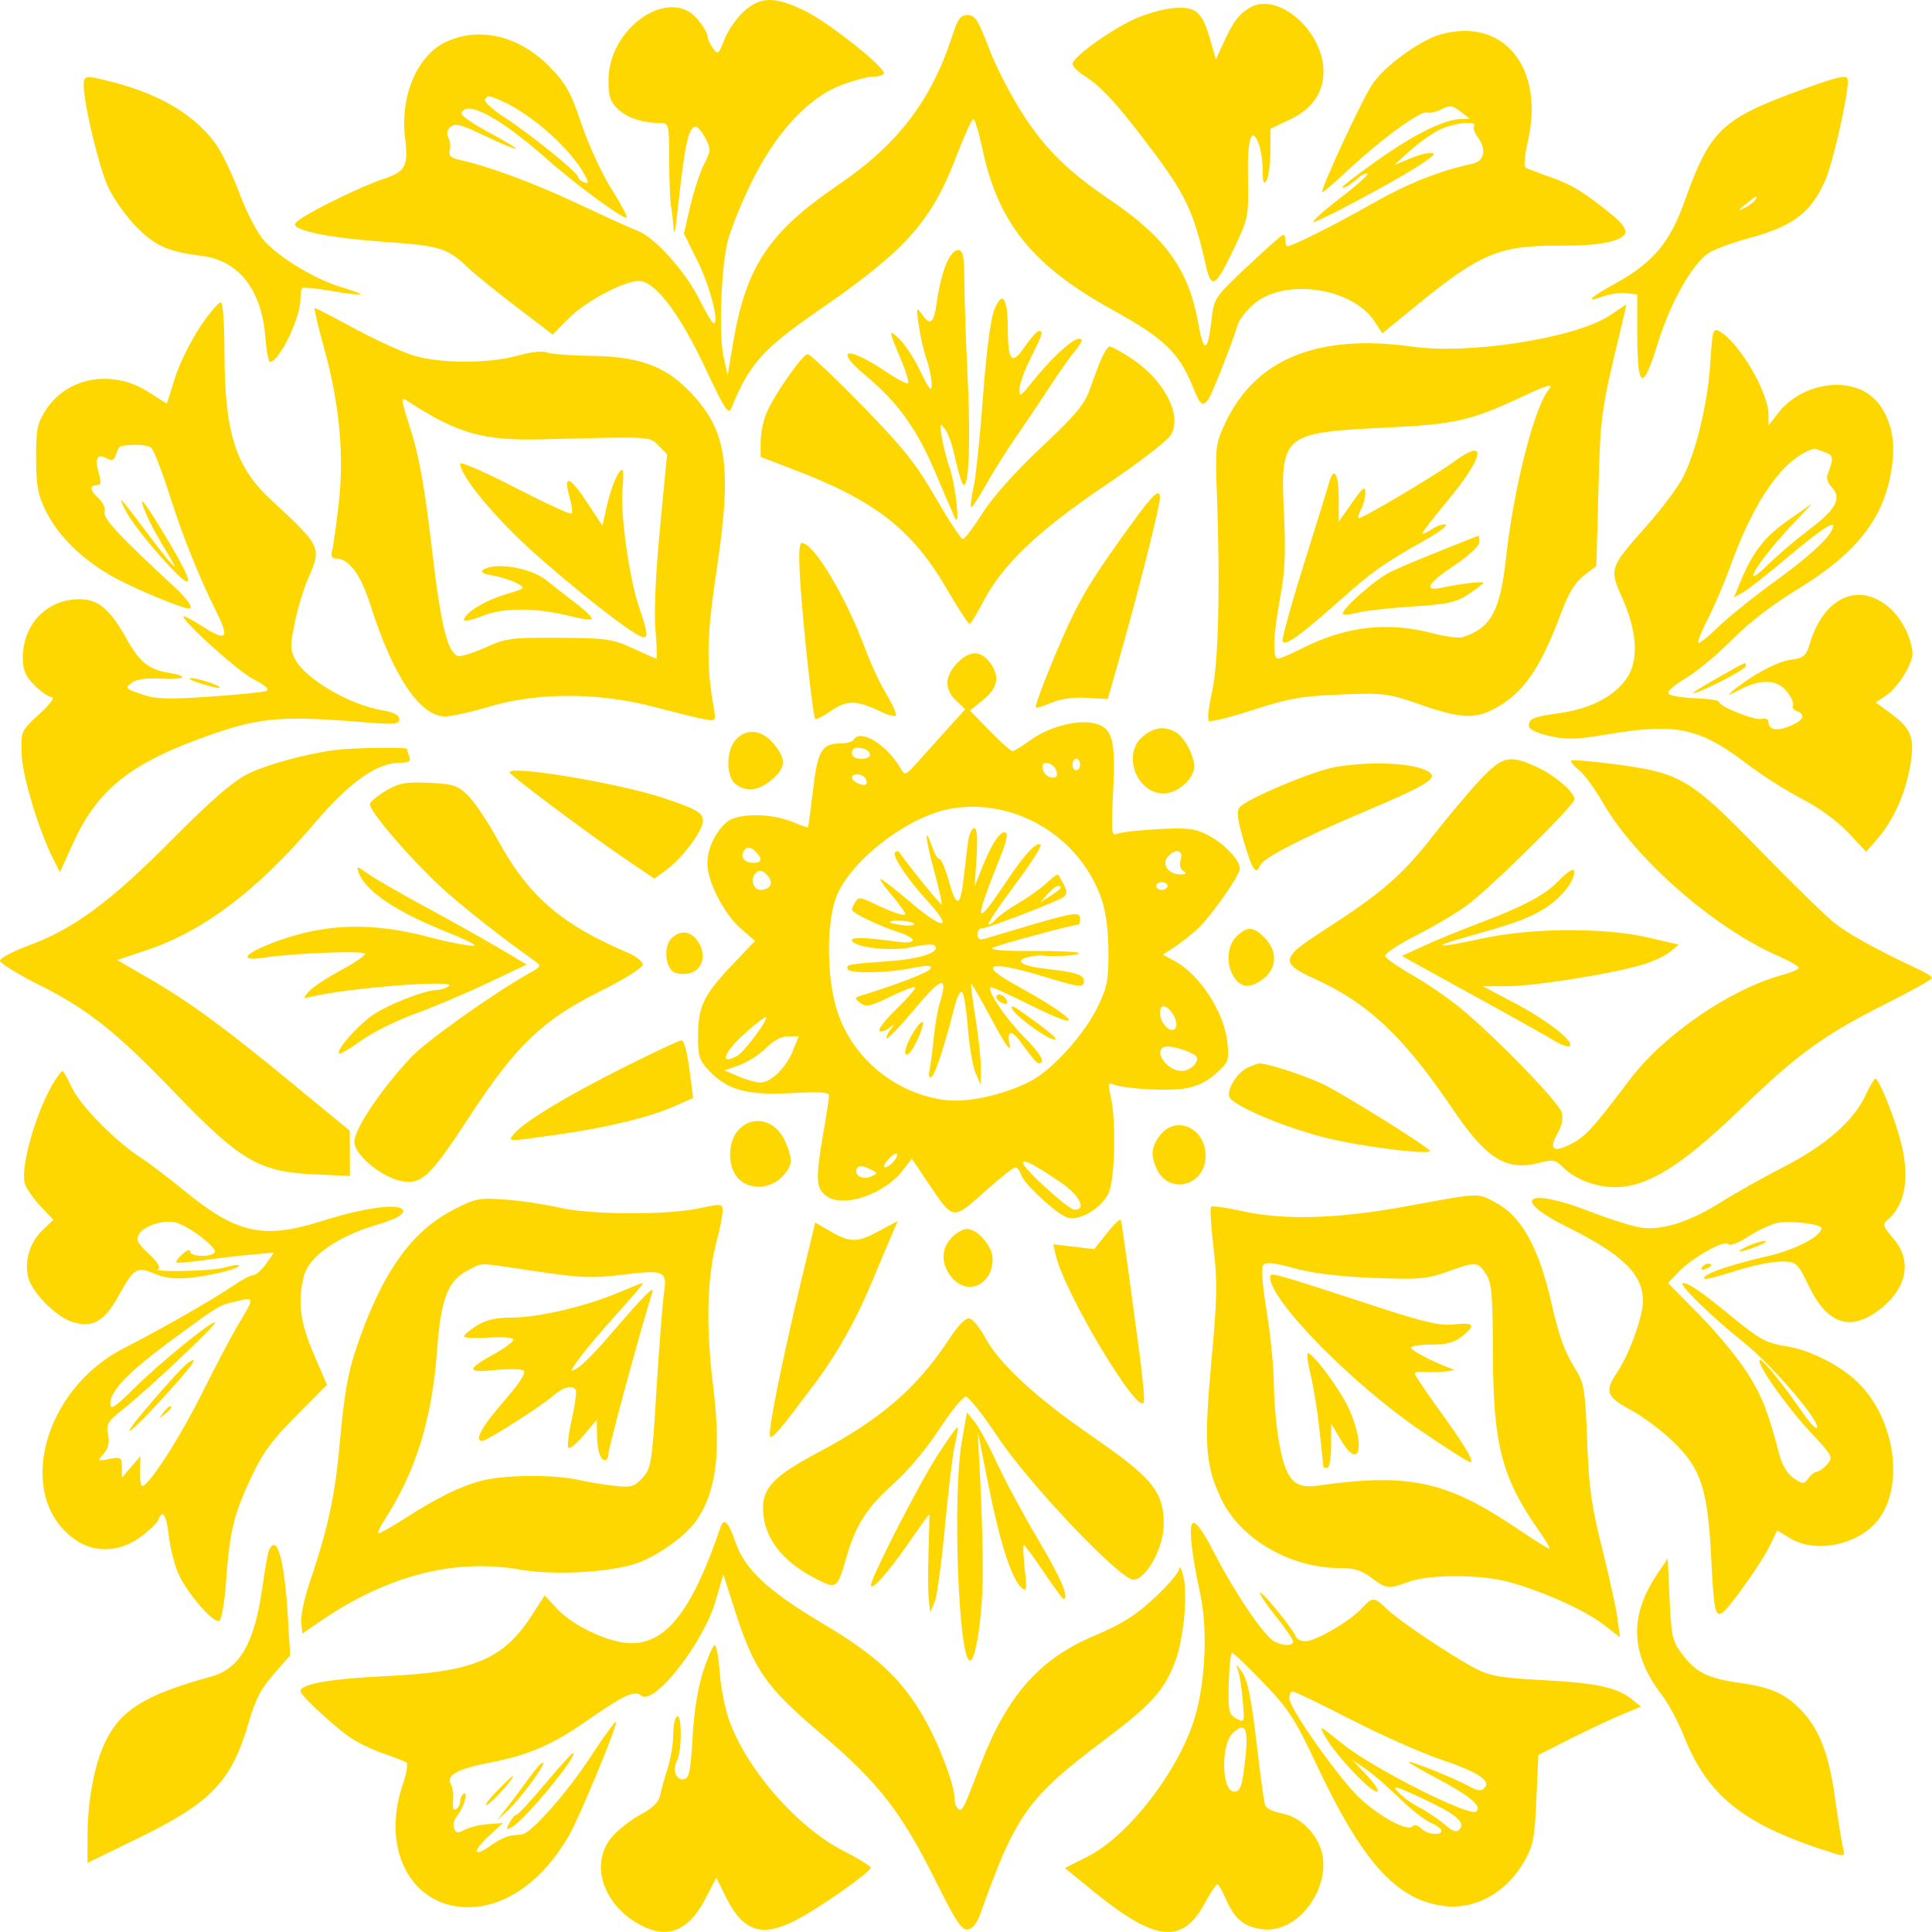 <svg width="120" height="120" viewBox="0 0 120 120" fill="none" xmlns="http://www.w3.org/2000/svg">
<path fill-rule="evenodd" clip-rule="evenodd" d="M46.214 0.698C45.768 1.095 45.224 1.875 45.004 2.431C44.627 3.386 44.585 3.417 44.271 2.981C44.087 2.727 43.937 2.386 43.937 2.224C43.937 2.061 43.662 1.597 43.325 1.192C41.599 -0.887 37.795 1.716 37.795 4.976C37.795 6.001 37.901 6.323 38.389 6.781C38.973 7.329 39.913 7.637 41.005 7.637C41.545 7.637 41.557 7.686 41.566 9.97C41.571 11.254 41.62 12.52 41.675 12.783C41.73 13.046 41.798 13.639 41.826 14.099C41.861 14.659 41.935 14.422 42.049 13.381C42.547 8.849 42.754 7.876 43.217 7.876C43.346 7.876 43.618 8.2 43.819 8.595C44.159 9.26 44.152 9.381 43.728 10.211C43.475 10.704 43.091 11.873 42.874 12.808L42.479 14.509L43.331 16.223C44.101 17.772 44.697 20.084 44.327 20.084C44.246 20.084 43.849 19.42 43.445 18.609C42.574 16.859 40.673 14.741 39.614 14.339C39.198 14.181 37.517 13.419 35.877 12.645C33.193 11.378 30.352 10.328 28.499 9.918C27.996 9.807 27.853 9.659 27.936 9.335C27.998 9.097 27.957 8.736 27.846 8.535C27.714 8.296 27.765 8.067 27.993 7.875C28.277 7.637 28.682 7.745 30.151 8.452C31.145 8.93 31.995 9.285 32.04 9.24C32.085 9.194 31.326 8.734 30.355 8.218C29.383 7.701 28.622 7.17 28.663 7.038C28.937 6.16 31.07 7.308 34.016 9.919C35.799 11.499 38.768 13.673 38.925 13.513C38.985 13.453 38.554 12.644 37.968 11.715C37.382 10.787 36.548 8.978 36.114 7.695C35.443 5.708 35.15 5.183 34.137 4.148C32.255 2.226 29.805 1.634 27.712 2.596C25.933 3.415 24.844 5.945 25.157 8.532C25.375 10.335 25.207 10.654 23.788 11.125C22.545 11.538 19.723 12.897 18.706 13.572C18.265 13.865 18.22 13.979 18.487 14.13C19.157 14.51 21.083 14.823 24.071 15.037C27.348 15.273 27.782 15.41 29.055 16.612C29.51 17.041 30.882 18.155 32.105 19.087L34.328 20.782L35.294 19.798C36.334 18.739 38.735 17.451 39.669 17.451C40.674 17.45 42.171 19.399 43.77 22.788C45.064 25.53 45.248 25.807 45.447 25.309C46.505 22.666 47.39 21.666 50.699 19.381C56.319 15.498 57.833 13.809 59.425 9.647C59.898 8.41 60.362 7.397 60.457 7.397C60.551 7.397 60.809 8.252 61.031 9.297C61.998 13.854 64.153 16.516 69.085 19.24C72.323 21.029 73.222 21.89 74.094 24.039C74.555 25.176 74.692 25.286 75.049 24.811C75.272 24.515 76.587 21.172 76.879 20.158C76.963 19.87 77.393 19.312 77.836 18.918C79.723 17.238 84.002 17.84 85.386 19.979L85.856 20.706L88.105 18.871C91.935 15.746 93.177 15.233 96.85 15.259C99.321 15.275 100.747 14.999 100.95 14.463C101.033 14.244 100.713 13.816 100.088 13.31C98.369 11.918 97.616 11.46 96.265 10.989C95.542 10.738 94.861 10.475 94.75 10.406C94.64 10.336 94.705 9.604 94.896 8.779C95.954 4.196 93.384 1.042 89.486 2.139C88.156 2.513 85.942 4.141 85.201 5.29C84.496 6.384 81.93 11.945 82.132 11.945C82.197 11.945 82.958 11.287 83.822 10.482C85.837 8.606 88.26 6.847 88.641 6.985C88.804 7.044 89.207 6.954 89.536 6.786C90.053 6.522 90.215 6.543 90.717 6.933L91.299 7.387L90.77 7.392C89.748 7.402 87.884 8.312 85.646 9.893C84.403 10.771 83.386 11.545 83.386 11.612C83.386 11.768 83.859 11.495 84.391 11.033C84.619 10.834 84.861 10.727 84.929 10.796C84.996 10.864 84.243 11.537 83.254 12.291C82.266 13.045 81.512 13.717 81.579 13.784C81.645 13.852 83.414 12.964 85.509 11.812C87.844 10.528 89.209 9.648 89.034 9.538C88.877 9.44 88.26 9.564 87.662 9.814L86.575 10.268L87.52 9.409C88.039 8.936 88.859 8.344 89.341 8.093C90.219 7.636 91.791 7.457 91.557 7.841C91.488 7.953 91.585 8.249 91.772 8.499C92.345 9.267 92.215 10.002 91.476 10.164C89.331 10.634 87.451 11.385 85.157 12.688C82.847 14.001 80.263 15.296 79.954 15.296C79.893 15.296 79.843 15.135 79.843 14.937C79.843 14.74 79.781 14.578 79.706 14.578C79.631 14.578 78.632 15.461 77.487 16.539C75.447 18.461 75.402 18.527 75.255 19.831C75.022 21.894 74.761 21.985 74.432 20.116C73.841 16.766 72.43 14.78 68.976 12.435C66.347 10.649 65.023 9.361 63.603 7.205C62.85 6.06 61.875 4.181 61.437 3.029C60.759 1.245 60.561 0.934 60.103 0.934C59.664 0.934 59.491 1.164 59.16 2.191C57.854 6.233 55.778 8.955 52.088 11.468C47.733 14.433 46.327 16.557 45.515 21.4L45.194 23.315L44.935 22.118C44.651 20.807 44.768 17.066 45.151 15.177C45.284 14.518 45.935 12.855 46.598 11.481C48.133 8.294 50.167 6.071 52.273 5.279C53.025 4.996 53.895 4.764 54.207 4.764C54.52 4.764 54.827 4.679 54.89 4.576C55.084 4.257 51.463 1.379 49.961 0.658C48.11 -0.23 47.247 -0.221 46.214 0.698ZM77.598 0.492C76.944 0.891 76.594 1.359 76.017 2.61L75.521 3.687L75.176 2.49C74.662 0.705 74.292 0.387 72.874 0.506C72.225 0.56 71.108 0.88 70.394 1.216C68.862 1.936 66.623 3.568 66.618 3.967C66.616 4.121 66.96 4.464 67.382 4.73C68.445 5.399 69.542 6.616 71.748 9.578C73.659 12.142 74.19 13.304 74.888 16.441C75.24 18.025 75.494 17.867 76.698 15.323C77.531 13.562 77.558 13.419 77.514 11.065C77.468 8.59 77.737 7.749 78.189 8.954C78.319 9.3 78.427 10.033 78.429 10.584C78.432 11.319 78.493 11.491 78.661 11.227C78.787 11.03 78.897 10.222 78.904 9.432L78.917 7.996L80.109 7.429C81.498 6.768 82.203 5.768 82.204 4.455C82.206 1.899 79.339 -0.568 77.598 0.492ZM112.205 5.464C106.916 7.368 106.244 7.994 104.624 12.528C103.726 15.043 102.671 16.305 100.423 17.554C98.671 18.527 98.382 18.832 99.63 18.391C100.032 18.25 100.66 18.168 101.027 18.211L101.693 18.288V20.728C101.693 24.185 102.038 24.355 102.958 21.353C103.73 18.835 105.101 16.394 106.125 15.715C106.462 15.491 107.569 15.082 108.585 14.806C111.392 14.044 112.491 13.213 113.377 11.183C113.89 10.007 114.89 5.471 114.761 4.904C114.702 4.646 114.132 4.771 112.205 5.464ZM5.2 5.303C5.207 6.45 6.132 10.324 6.698 11.578C7.026 12.303 7.818 13.428 8.46 14.077C9.654 15.288 10.412 15.624 12.562 15.898C14.83 16.187 16.245 17.999 16.476 20.91C16.544 21.772 16.675 22.477 16.767 22.477C17.343 22.477 18.661 19.754 18.661 18.565C18.661 18.259 18.713 17.957 18.775 17.894C18.838 17.83 19.661 17.911 20.605 18.074C21.549 18.236 22.356 18.334 22.399 18.291C22.441 18.248 21.91 18.046 21.218 17.841C19.591 17.361 17.325 15.994 16.388 14.928C15.982 14.466 15.312 13.185 14.901 12.08C14.49 10.976 13.865 9.64 13.514 9.112C12.29 7.276 10.108 5.917 7.131 5.135C5.301 4.654 5.196 4.664 5.2 5.303ZM30.125 6.189C30.049 6.314 30.594 6.81 31.336 7.291C32.958 8.342 35.906 10.728 35.906 10.989C35.906 11.092 36.067 11.239 36.265 11.316C36.568 11.434 36.582 11.371 36.349 10.922C35.508 9.297 33.011 7.067 31.111 6.247C30.315 5.903 30.3 5.902 30.125 6.189ZM108.425 12.684C107.916 13.106 107.906 13.139 108.353 12.917C108.638 12.776 108.937 12.554 109.016 12.423C109.23 12.073 109.087 12.136 108.425 12.684ZM58.738 16.469C58.535 16.983 58.297 17.955 58.209 18.629C58.019 20.076 57.808 20.285 57.284 19.549C56.912 19.027 56.904 19.052 57.065 20.203C57.157 20.861 57.377 21.817 57.553 22.328C57.73 22.838 57.871 23.538 57.868 23.884C57.863 24.381 57.718 24.212 57.171 23.068C56.791 22.275 56.192 21.359 55.84 21.034C55.164 20.41 55.167 20.435 55.997 22.423C56.287 23.117 56.47 23.74 56.404 23.807C56.338 23.873 55.712 23.545 55.012 23.076C52.58 21.445 51.738 21.637 53.798 23.352C55.762 24.988 56.96 26.661 58.099 29.357C58.641 30.642 59.187 31.908 59.312 32.171C59.658 32.904 59.363 30.165 58.974 29.036C58.797 28.522 58.581 27.671 58.494 27.145C58.35 26.274 58.367 26.228 58.681 26.632C58.872 26.877 59.133 27.577 59.263 28.188C59.392 28.799 59.598 29.568 59.721 29.897C60.128 30.988 60.318 27.951 60.11 23.684C60.005 21.506 59.91 18.782 59.9 17.63C59.885 15.855 59.823 15.535 59.494 15.536C59.264 15.536 58.957 15.915 58.738 16.469ZM61.77 19.213C61.528 19.8 61.271 21.749 61.057 24.627C60.873 27.101 60.61 29.636 60.471 30.261C60.333 30.886 60.264 31.442 60.318 31.496C60.371 31.55 60.76 30.97 61.18 30.208C61.601 29.445 62.467 28.066 63.105 27.145C63.742 26.223 64.682 24.823 65.193 24.033C65.704 23.243 66.406 22.247 66.753 21.819C67.24 21.217 67.298 21.041 67.009 21.041C66.597 21.041 65.238 22.308 64.063 23.788C63.398 24.625 63.307 24.675 63.307 24.2C63.307 23.903 63.626 23.02 64.016 22.238C64.787 20.69 64.825 20.562 64.52 20.562C64.408 20.562 64.019 20.998 63.655 21.53C62.845 22.713 62.609 22.47 62.598 20.442C62.589 18.481 62.268 18.006 61.77 19.213ZM12.449 20.27C11.853 21.155 11.141 22.597 10.865 23.476L10.365 25.072L9.16 24.313C6.963 22.929 4.183 23.423 2.873 25.429C2.315 26.283 2.244 26.622 2.244 28.444C2.244 30.139 2.345 30.704 2.824 31.693C3.622 33.337 5.227 34.879 7.263 35.958C8.637 36.685 11.336 37.796 11.73 37.796C12.048 37.796 11.659 37.218 10.817 36.44C7.457 33.337 6.38 32.183 6.497 31.81C6.566 31.587 6.412 31.222 6.145 30.978C5.587 30.466 5.533 30.137 6.007 30.137C6.274 30.137 6.3 29.978 6.132 29.385C5.87 28.458 6.032 28.145 6.613 28.46C6.966 28.652 7.085 28.604 7.205 28.222C7.287 27.959 7.427 27.729 7.516 27.712C8.237 27.574 9.144 27.618 9.38 27.802C9.537 27.924 10.045 29.216 10.509 30.673C11.377 33.395 12.295 35.686 13.486 38.096C14.271 39.684 14.056 39.856 12.52 38.873C12.005 38.544 11.515 38.275 11.43 38.275C10.999 38.275 14.716 41.654 15.722 42.176C16.507 42.584 16.774 42.827 16.535 42.918C16.341 42.993 14.756 43.152 13.015 43.27C10.381 43.45 9.669 43.425 8.785 43.12C7.789 42.776 7.749 42.73 8.171 42.413C8.471 42.188 9.077 42.1 9.981 42.15C11.508 42.234 11.805 42.003 10.453 41.782C9.232 41.583 8.67 41.125 7.847 39.655C6.794 37.778 6.075 37.193 4.852 37.22C2.862 37.264 1.417 38.798 1.417 40.866C1.417 41.622 1.573 41.987 2.144 42.565C2.544 42.97 3.033 43.302 3.23 43.302C3.432 43.302 3.088 43.762 2.444 44.353C1.308 45.397 1.299 45.416 1.341 46.807C1.382 48.178 2.387 51.525 3.304 53.344L3.721 54.17L4.556 52.339C6.107 48.936 8.214 47.311 13.372 45.538C16.2 44.567 17.727 44.452 22.5 44.85C24.503 45.017 24.803 44.994 24.803 44.672C24.803 44.422 24.475 44.245 23.799 44.13C21.673 43.768 18.951 42.17 18.306 40.906C18.027 40.359 18.027 40.03 18.307 38.677C18.487 37.804 18.853 36.589 19.12 35.976C19.992 33.979 19.989 33.971 16.824 31.036C14.601 28.974 13.942 26.845 13.939 21.713C13.938 20.174 13.846 18.858 13.735 18.788C13.623 18.718 13.045 19.385 12.449 20.27ZM99.978 19.595C97.878 20.994 91.296 22.034 87.726 21.531C81.848 20.702 77.951 22.301 76.087 26.307C75.505 27.556 75.479 27.776 75.582 30.615C75.793 36.491 75.681 41.193 75.288 42.943C75.081 43.864 74.985 44.69 75.074 44.777C75.163 44.864 76.406 44.556 77.835 44.092C80.04 43.377 80.862 43.232 83.268 43.137C85.964 43.031 86.205 43.062 88.214 43.762C90.666 44.617 91.576 44.673 92.785 44.04C94.591 43.095 95.662 41.568 96.957 38.09C97.418 36.849 97.826 36.178 98.379 35.751L99.153 35.153L99.282 30.431C99.412 25.703 99.429 25.583 100.709 20.263C100.891 19.506 101.028 18.895 101.012 18.905C100.997 18.916 100.531 19.226 99.978 19.595ZM20.119 21.579C21.077 25.031 21.381 28.193 21.045 31.203C20.898 32.525 20.714 33.85 20.637 34.146C20.538 34.526 20.599 34.685 20.846 34.685C21.676 34.685 22.399 35.66 23.02 37.615C24.415 42.003 26.09 44.498 27.642 44.498C28.026 44.498 29.271 44.223 30.41 43.885C33.427 42.992 37.193 43.001 40.632 43.908C41.995 44.268 43.419 44.616 43.796 44.682C44.476 44.802 44.48 44.795 44.319 43.873C43.853 41.216 43.894 39.527 44.528 35.283C45.496 28.804 45.14 26.628 42.71 24.191C41.23 22.706 39.607 22.139 36.732 22.104C35.433 22.087 34.18 21.99 33.948 21.887C33.705 21.78 32.947 21.866 32.161 22.089C30.423 22.583 27.386 22.587 25.732 22.097C25.026 21.888 23.37 21.134 22.051 20.422C20.733 19.709 19.606 19.126 19.546 19.126C19.487 19.126 19.744 20.23 20.119 21.579ZM106.229 22.547C106.072 25.026 105.37 27.973 104.542 29.628C104.237 30.237 103.222 31.597 102.286 32.65C99.957 35.271 99.944 35.308 100.757 37.132C101.689 39.221 101.796 41 101.055 42.105C100.299 43.232 98.83 44.009 96.941 44.28C95.189 44.532 94.961 44.626 94.961 45.094C94.961 45.295 95.455 45.534 96.243 45.712C97.31 45.955 97.917 45.937 99.856 45.61C104.13 44.888 105.557 45.196 108.568 47.488C109.491 48.191 111.013 49.157 111.95 49.635C112.973 50.157 114.104 50.983 114.782 51.704L115.911 52.904L116.619 52.088C117.592 50.964 118.317 49.364 118.633 47.639C118.959 45.864 118.747 45.274 117.435 44.312L116.507 43.63L117.189 43.167C117.564 42.912 118.104 42.257 118.39 41.712C118.865 40.805 118.883 40.632 118.602 39.681C118.431 39.105 117.944 38.306 117.512 37.893C115.586 36.052 113.311 36.983 112.408 39.983C112.178 40.749 112.038 40.868 111.238 40.976C110.385 41.092 108.824 41.925 107.647 42.892C107.22 43.242 107.297 43.231 108.067 42.832C109.393 42.145 110.4 42.193 111.003 42.971C111.271 43.315 111.431 43.693 111.36 43.81C111.288 43.927 111.396 44.088 111.599 44.167C112.179 44.392 112.035 44.733 111.213 45.083C110.39 45.434 109.843 45.342 109.843 44.854C109.843 44.676 109.666 44.59 109.428 44.653C108.993 44.768 106.773 43.88 106.77 43.59C106.768 43.497 106.113 43.398 105.314 43.37C104.514 43.342 103.762 43.221 103.643 43.1C103.512 42.967 103.921 42.588 104.686 42.137C105.378 41.728 106.672 40.655 107.561 39.751C108.57 38.725 110.1 37.545 111.637 36.608C115.578 34.204 117.252 31.902 117.572 28.443C117.731 26.726 117.076 25.1 115.941 24.399C114.321 23.398 111.75 23.981 110.458 25.642L109.848 26.427L109.84 25.709C109.825 24.324 107.98 21.218 106.79 20.572C106.402 20.362 106.356 20.526 106.229 22.547ZM68.403 22.298C68.221 22.725 67.898 23.581 67.683 24.2C67.369 25.106 66.786 25.801 64.672 27.79C63.053 29.313 61.659 30.874 61.027 31.872C60.464 32.761 59.913 33.488 59.803 33.488C59.693 33.488 58.933 32.33 58.114 30.915C56.878 28.777 56.101 27.804 53.527 25.17C51.822 23.426 50.311 21.998 50.169 21.998C49.846 21.998 48.056 24.562 47.591 25.69C47.4 26.152 47.244 26.947 47.244 27.455V28.379L49.311 29.17C54.379 31.11 56.645 32.878 58.807 36.579C59.506 37.775 60.14 38.754 60.216 38.753C60.292 38.753 60.664 38.151 61.043 37.417C62.239 35.098 64.467 32.967 68.623 30.167C70.772 28.719 72.546 27.352 72.741 26.992C73.433 25.713 72.273 23.546 70.175 22.198C69.595 21.825 69.033 21.52 68.926 21.52C68.82 21.52 68.584 21.87 68.403 22.298ZM94.488 24.666C91.311 26.149 90.391 26.354 85.93 26.568C79.693 26.867 79.513 27.021 79.748 31.873C79.866 34.321 79.814 35.512 79.517 37.097C79.078 39.45 79.025 40.908 79.378 40.908C79.512 40.908 80.123 40.651 80.736 40.338C83.557 38.894 86.133 38.585 89.023 39.343C89.796 39.547 90.625 39.649 90.864 39.571C92.621 38.996 93.185 37.945 93.552 34.565C94.004 30.398 95.297 25.304 96.175 24.231C96.551 23.772 96.218 23.858 94.488 24.666ZM25.535 26.78C26.035 28.356 26.388 30.349 26.815 34.001C27.379 38.827 27.778 40.488 28.435 40.744C28.593 40.805 29.356 40.571 30.129 40.224C31.436 39.636 31.763 39.593 34.74 39.614C37.682 39.634 38.057 39.688 39.316 40.272C40.07 40.622 40.726 40.908 40.773 40.908C40.821 40.908 40.793 40.099 40.71 39.111C40.617 37.994 40.726 35.589 40.997 32.763L41.434 28.212L40.907 27.678C40.335 27.098 40.572 27.111 33.661 27.287C30.005 27.38 28.407 26.928 25.355 24.937C24.859 24.613 24.864 24.665 25.535 26.78ZM111.691 28.348C110.205 29.334 108.729 31.714 107.495 35.115C107.099 36.208 106.459 37.711 106.072 38.454C105.686 39.198 105.422 39.859 105.485 39.924C105.549 39.988 106.104 39.549 106.718 38.946C107.332 38.344 108.973 37.027 110.364 36.02C112.562 34.429 113.858 33.184 113.858 32.664C113.858 32.369 112.878 33.054 110.83 34.781C109.688 35.745 108.516 36.662 108.226 36.819L107.7 37.104L108.075 36.194C108.855 34.301 109.588 33.349 111.06 32.319L112.559 31.269L111.237 32.678C109.072 34.983 107.959 36.91 109.902 34.988C110.454 34.442 111.596 33.475 112.441 32.84C114.066 31.617 114.418 30.909 113.743 30.225C113.52 29.999 113.425 29.673 113.517 29.448C113.89 28.534 113.88 28.282 113.464 28.135C113.226 28.051 112.925 27.935 112.795 27.878C112.665 27.82 112.169 28.032 111.691 28.348ZM90.321 28.666C89.079 29.578 84.49 32.293 84.38 32.181C84.332 32.132 84.407 31.875 84.548 31.609C84.688 31.343 84.803 30.884 84.803 30.589C84.803 30.155 84.645 30.278 83.976 31.231L83.15 32.409V30.914C83.15 29.426 82.844 28.93 82.56 29.957C82.478 30.253 81.762 32.568 80.967 35.102C80.173 37.635 79.586 39.771 79.663 39.848C79.904 40.093 80.695 39.529 83.058 37.431C85.301 35.441 85.836 35.062 88.672 33.456C89.436 33.024 89.937 32.629 89.787 32.578C89.636 32.527 89.25 32.66 88.93 32.872C88.609 33.085 88.347 33.197 88.347 33.121C88.347 33.044 89.035 32.153 89.878 31.14C92.195 28.354 92.414 27.129 90.321 28.666ZM28.583 28.804C28.583 29.418 30.05 31.317 32.04 33.279C33.966 35.178 38.389 38.769 39.633 39.444C40.31 39.81 40.316 39.535 39.677 37.654C39.069 35.867 38.511 31.806 38.667 30.316C38.733 29.691 38.727 29.179 38.654 29.179C38.408 29.179 37.959 30.236 37.688 31.449L37.42 32.65L36.511 31.274C35.338 29.497 34.956 29.408 35.412 31.018C35.529 31.435 35.569 31.834 35.5 31.904C35.431 31.974 33.846 31.242 31.979 30.277C30.111 29.313 28.583 28.65 28.583 28.804ZM70.244 32.59C68.168 35.46 67.473 36.544 66.666 38.167C65.812 39.885 64.222 43.829 64.336 43.945C64.38 43.99 64.822 43.854 65.317 43.644C65.885 43.404 66.698 43.292 67.512 43.342L68.805 43.421L69.723 40.19C70.738 36.619 72.047 31.396 72.047 30.921C72.047 30.288 71.63 30.674 70.244 32.59ZM7.841 31.788C8.401 32.87 11.228 36.121 11.61 36.121C11.874 36.121 11.366 35.09 9.986 32.83C8.84 30.95 8.548 30.649 9.059 31.872C9.345 32.558 9.642 33.1 10.631 34.744C11.203 35.696 10.601 35.048 9.3 33.314C7.381 30.754 7.218 30.584 7.841 31.788ZM89.528 34.185C88.293 34.675 86.864 35.28 86.35 35.529C85.396 35.992 83.213 37.94 83.418 38.147C83.48 38.21 83.897 38.166 84.344 38.049C84.791 37.931 86.32 37.761 87.741 37.67C89.946 37.529 90.456 37.416 91.225 36.901C91.721 36.568 92.126 36.253 92.126 36.2C92.126 36.09 90.738 36.252 89.587 36.496C88.368 36.755 88.654 36.234 90.349 35.105C91.256 34.502 91.882 33.915 91.885 33.667C91.888 33.437 91.863 33.259 91.831 33.271C91.798 33.284 90.762 33.695 89.528 34.185ZM49.708 36.181C49.899 39.076 50.494 44.52 50.634 44.662C50.688 44.717 51.137 44.483 51.632 44.142C52.606 43.473 53.237 43.488 54.74 44.214C55.161 44.418 55.567 44.523 55.641 44.448C55.715 44.373 55.458 43.788 55.071 43.148C54.684 42.509 54.097 41.254 53.765 40.36C52.543 37.059 50.552 33.727 49.803 33.727C49.623 33.727 49.595 34.471 49.708 36.181ZM30.028 35.38C29.797 35.529 29.969 35.636 30.619 35.75C31.123 35.839 31.793 36.053 32.108 36.226C32.666 36.533 32.647 36.551 31.378 36.925C30.117 37.296 28.819 38.1 28.819 38.509C28.819 38.618 29.377 38.491 30.059 38.226C31.385 37.712 33.364 37.742 35.592 38.31C36.164 38.456 36.689 38.519 36.758 38.449C36.826 38.379 36.371 37.931 35.745 37.455C35.118 36.977 34.314 36.347 33.957 36.055C33.005 35.275 30.786 34.894 30.028 35.38ZM59.496 41.143C58.67 41.979 58.632 42.801 59.385 43.518L59.952 44.057L58.83 45.295C58.213 45.976 57.373 46.91 56.963 47.371C56.247 48.175 56.206 48.189 55.942 47.73C55.096 46.262 53.451 45.247 53.032 45.935C52.951 46.066 52.593 46.174 52.236 46.174C51.046 46.174 50.792 46.594 50.499 49.049C50.35 50.298 50.211 51.349 50.19 51.383C50.169 51.418 49.741 51.272 49.239 51.06C47.873 50.482 45.758 50.495 45.114 51.084C44.379 51.758 43.937 52.724 43.937 53.655C43.937 54.771 44.999 56.817 46.036 57.699L46.903 58.437L45.521 59.89C43.71 61.795 43.373 62.481 43.358 64.289C43.348 65.607 43.422 65.849 44.036 66.499C45.177 67.707 46.415 68.046 49.139 67.894C50.84 67.799 51.496 67.839 51.496 68.038C51.496 68.191 51.336 69.231 51.142 70.35C50.636 73.261 50.67 73.851 51.377 74.32C52.438 75.025 54.929 74.171 56.051 72.719L56.634 71.964L57.58 73.371C59.235 75.834 59.142 75.816 61.132 74.041C62.08 73.195 62.95 72.504 63.065 72.504C63.181 72.504 63.342 72.715 63.423 72.974C63.592 73.514 65.556 75.341 66.26 75.613C67.002 75.901 68.477 75.021 68.876 74.053C69.256 73.133 69.325 69.573 68.992 68.118C68.808 67.318 68.831 67.222 69.172 67.354C69.885 67.632 72.445 67.782 73.563 67.612C74.301 67.5 74.944 67.197 75.508 66.695C76.293 65.997 76.343 65.869 76.244 64.823C76.06 62.886 74.53 60.519 72.905 59.657L72.227 59.297L72.905 58.853C73.278 58.609 73.92 58.107 74.332 57.737C75.177 56.98 77.008 54.384 77.008 53.946C77.008 53.421 76.031 52.391 75.054 51.885C74.224 51.456 73.789 51.402 71.946 51.498C70.767 51.56 69.622 51.689 69.4 51.786C69.029 51.948 69.009 51.736 69.141 49.081C69.301 45.846 69.089 45.149 67.869 44.907C66.837 44.702 65.081 45.18 64.03 45.952C63.505 46.337 62.991 46.653 62.888 46.653C62.785 46.653 62.148 46.086 61.472 45.393L60.245 44.133L61.067 43.468C61.962 42.744 62.11 42.051 61.543 41.23C60.967 40.398 60.261 40.368 59.496 41.143ZM106.654 42.119C105.744 42.634 105.065 43.056 105.145 43.058C105.53 43.069 108.425 41.591 108.425 41.384C108.425 41.09 108.603 41.017 106.654 42.119ZM12.51 42.469C13.09 42.653 13.6 42.766 13.644 42.721C13.765 42.598 12.27 42.102 11.835 42.121C11.627 42.13 11.931 42.286 12.51 42.469ZM71.016 45.713C69.67 46.785 70.557 49.286 72.284 49.286C73.138 49.286 74.173 48.367 74.173 47.609C74.173 46.908 73.547 45.757 73.005 45.463C72.314 45.089 71.703 45.165 71.016 45.713ZM45.692 45.954C45.083 46.635 45.088 48.257 45.7 48.711C46.378 49.213 47.123 49.118 47.935 48.427C48.822 47.67 48.848 47.154 48.05 46.192C47.32 45.314 46.351 45.216 45.692 45.954ZM20.905 46.575C19.01 46.814 16.524 47.494 15.351 48.092C14.435 48.559 13.03 49.784 10.626 52.209C6.845 56.024 4.575 57.697 1.772 58.733C0.797 59.093 0 59.514 0 59.668C0 59.823 1.037 60.469 2.303 61.105C5.482 62.702 7.162 64.032 10.887 67.903C14.929 72.103 16.106 72.79 19.523 72.942L21.732 73.04L21.729 71.635L21.725 70.23L18.007 67.171C13.824 63.729 11.705 62.186 9.083 60.671L7.282 59.631L9.168 58.995C12.674 57.812 16.007 55.283 19.551 51.119C21.728 48.561 23.417 47.371 24.871 47.371C25.404 47.371 25.529 47.284 25.419 46.992C25.34 46.784 25.276 46.568 25.276 46.513C25.276 46.397 21.944 46.443 20.905 46.575ZM52.913 46.756C52.913 47 53.127 47.131 53.523 47.131C54.264 47.131 54.183 46.569 53.426 46.456C53.086 46.406 52.913 46.506 52.913 46.756ZM66.614 47.49C66.614 47.688 66.721 47.849 66.85 47.849C66.98 47.849 67.087 47.688 67.087 47.49C67.087 47.293 66.98 47.131 66.85 47.131C66.721 47.131 66.614 47.293 66.614 47.49ZM91.977 48.388C91.32 49.079 89.964 50.689 88.965 51.965C87.07 54.385 85.77 55.506 82.207 57.795C79.54 59.508 79.485 59.807 81.655 60.794C84.993 62.311 87.188 64.385 90.245 68.908C92.314 71.968 93.56 72.748 95.566 72.236C96.469 72.005 96.621 72.032 97.085 72.502C97.833 73.26 99.175 73.761 100.392 73.737C102.379 73.697 104.484 72.376 108.087 68.907C111.72 65.408 113.256 64.298 117.224 62.301C118.751 61.533 120 60.834 120 60.747C120 60.661 119.602 60.406 119.114 60.18C116.797 59.108 114.88 58.057 113.999 57.376C113.467 56.965 111.384 54.935 109.37 52.865C104.996 48.368 104.407 48.014 100.403 47.481C98.929 47.285 97.67 47.178 97.605 47.244C97.54 47.31 97.751 47.575 98.075 47.832C98.398 48.09 99.075 49.017 99.58 49.892C101.583 53.362 106.461 57.628 110.406 59.359C111.131 59.677 111.726 60.014 111.728 60.108C111.73 60.201 111.28 60.4 110.728 60.55C107.481 61.428 103.368 64.241 101.251 67.032C98.875 70.163 98.486 70.588 97.555 71.069C96.474 71.629 96.174 71.371 96.752 70.38C96.997 69.96 97.097 69.465 97.008 69.107C96.856 68.495 92.945 64.461 90.709 62.611C89.994 62.019 88.671 61.111 87.768 60.593C86.865 60.074 86.087 59.531 86.039 59.386C85.991 59.24 86.836 58.673 87.917 58.124C88.998 57.576 90.413 56.743 91.063 56.272C92.495 55.236 97.795 50.016 97.795 49.642C97.795 49.198 96.562 48.147 95.433 47.63C93.774 46.868 93.331 46.966 91.977 48.388ZM64.765 47.765C64.81 48.006 65.042 48.241 65.28 48.287C65.592 48.348 65.689 48.25 65.629 47.934C65.583 47.693 65.351 47.458 65.114 47.412C64.802 47.351 64.705 47.449 64.765 47.765ZM82.947 47.64C81.59 47.868 77.416 49.625 76.988 50.148C76.796 50.383 76.866 50.934 77.257 52.269C77.773 54.03 78.017 54.394 78.257 53.761C78.427 53.31 80.811 52.075 84.598 50.478C88.333 48.902 89.219 48.398 88.873 48.048C88.252 47.419 85.418 47.224 82.947 47.64ZM31.654 47.971C31.654 48.132 36.492 51.756 38.806 53.327L40.643 54.575L41.308 54.095C42.421 53.292 43.742 51.497 43.658 50.901C43.595 50.45 43.204 50.236 41.244 49.576C38.51 48.657 31.654 47.509 31.654 47.971ZM52.913 48.303C52.913 48.545 53.633 48.876 53.798 48.709C53.857 48.649 53.836 48.484 53.75 48.344C53.561 48.035 52.913 48.003 52.913 48.303ZM23.995 49.097C23.485 49.398 23.028 49.77 22.978 49.923C22.866 50.27 25.174 53.002 27.194 54.913C28.457 56.108 30.86 58.014 33.189 59.671C33.646 59.996 33.636 60.021 32.871 60.451C30.57 61.743 26.44 64.688 25.493 65.71C23.536 67.825 21.928 70.264 22.011 70.99C22.105 71.807 23.749 73.135 24.948 73.362C26.179 73.597 26.734 73.07 29.146 69.375C32.024 64.966 33.693 63.358 37.209 61.606C38.778 60.824 39.921 60.11 39.921 59.912C39.921 59.724 39.523 59.401 39.035 59.194C34.847 57.413 32.809 55.646 30.906 52.149C30.299 51.035 29.47 49.802 29.064 49.409C28.405 48.773 28.138 48.688 26.622 48.622C25.195 48.561 24.772 48.638 23.995 49.097ZM59.011 50.238C56.299 50.729 52.637 53.615 51.89 55.851C51.309 57.592 51.363 60.833 52.008 62.823C52.949 65.73 55.633 67.937 58.698 68.325C60.096 68.502 62.297 68.022 63.97 67.175C65.329 66.488 67.34 64.268 68.186 62.522C68.769 61.319 68.857 60.863 68.848 59.1C68.842 57.813 68.688 56.625 68.429 55.868C67.092 51.96 63.003 49.516 59.011 50.238ZM60.139 52.218C60.074 52.646 59.958 53.589 59.882 54.315C59.671 56.334 59.42 56.468 58.96 54.807C58.739 54.008 58.468 53.355 58.357 53.355C58.247 53.355 58.045 53.032 57.91 52.637C57.399 51.153 57.454 51.996 57.999 54.002C58.31 55.148 58.529 56.123 58.484 56.167C58.424 56.228 56.695 54.104 55.82 52.896C55.781 52.841 55.679 52.866 55.595 52.951C55.395 53.154 56.388 54.641 57.618 55.977C59.24 57.739 58.633 57.808 56.613 56.089C55.594 55.223 54.725 54.551 54.68 54.597C54.635 54.642 54.964 55.107 55.41 55.63C55.855 56.153 56.221 56.66 56.221 56.757C56.221 56.944 55.438 56.681 54.135 56.054C53.459 55.729 53.311 55.722 53.131 56.01C53.015 56.195 52.919 56.418 52.917 56.505C52.912 56.7 54.607 57.516 55.807 57.898C56.294 58.052 56.693 58.28 56.693 58.403C56.693 58.526 56.294 58.571 55.807 58.502C53.879 58.232 52.913 58.192 52.913 58.382C52.913 58.829 55.333 59.121 56.621 58.829C57.312 58.672 57.956 58.624 58.052 58.722C58.447 59.121 57.245 59.547 55.316 59.692C52.611 59.895 52.586 59.899 52.637 60.177C52.694 60.483 55.022 60.456 56.643 60.13C57.559 59.947 57.871 59.951 57.811 60.148C57.744 60.369 55.87 61.102 53.504 61.834C53.063 61.97 53.058 62.001 53.438 62.296C53.784 62.566 54.055 62.51 55.286 61.911C56.079 61.525 56.778 61.261 56.84 61.323C56.902 61.386 56.39 61.98 55.703 62.645C55.016 63.309 54.53 63.929 54.623 64.023C54.716 64.117 54.98 64.044 55.211 63.861C55.593 63.557 55.601 63.565 55.301 63.952C55.12 64.186 55.023 64.429 55.086 64.492C55.148 64.556 55.934 63.725 56.832 62.648C58.491 60.655 58.911 60.553 58.377 62.273C58.245 62.7 58.072 63.695 57.993 64.485C57.914 65.275 57.797 66.173 57.734 66.48C57.663 66.826 57.712 66.981 57.861 66.887C58.088 66.745 58.692 64.894 59.292 62.503C59.434 61.94 59.639 61.535 59.75 61.604C59.86 61.673 60.024 62.672 60.115 63.825C60.205 64.978 60.42 66.245 60.593 66.639L60.907 67.358L60.925 66.4C60.935 65.874 60.788 64.478 60.599 63.298C60.411 62.119 60.283 61.127 60.316 61.094C60.348 61.06 60.934 62.079 61.617 63.358C62.435 64.889 62.808 65.417 62.71 64.904C62.509 63.855 62.867 63.922 63.661 65.084C64.022 65.61 64.408 66.041 64.52 66.041C64.986 66.041 64.656 65.47 63.531 64.331C62.442 63.227 61.305 61.527 61.514 61.315C61.561 61.268 62.675 61.767 63.989 62.425C67.612 64.24 66.969 63.318 63.147 61.218C60.643 59.842 61.378 59.609 64.877 60.67C67.109 61.348 67.323 61.369 67.323 60.921C67.323 60.543 66.82 60.384 64.961 60.173C63.469 60.004 62.956 59.677 63.832 59.454C64.158 59.371 64.572 59.324 64.752 59.349C65.45 59.448 67.158 59.331 67.023 59.194C66.944 59.115 65.624 59.057 64.09 59.066C62.316 59.077 61.433 59.004 61.666 58.866C61.956 58.695 66.66 57.424 67.004 57.424C67.049 57.424 67.087 57.254 67.087 57.046C67.087 56.604 66.676 56.668 63.543 57.6C62.439 57.928 61.349 58.251 61.122 58.317C60.85 58.396 60.709 58.305 60.709 58.05C60.709 57.837 60.827 57.663 60.971 57.663C61.357 57.663 65.739 55.98 66.072 55.704C66.342 55.481 66.286 55.261 65.726 54.33C65.692 54.273 65.373 54.502 65.017 54.837C64.661 55.172 63.874 55.734 63.268 56.087C62.662 56.439 62.038 56.884 61.881 57.076C61.724 57.267 61.507 57.424 61.398 57.424C61.289 57.424 62.007 56.343 62.993 55.022C63.98 53.702 64.721 52.553 64.639 52.471C64.403 52.231 63.646 53.047 62.469 54.807C60.488 57.773 60.447 57.422 62.246 52.926C62.472 52.361 62.589 51.829 62.504 51.743C62.237 51.472 61.652 52.27 61.089 53.674L60.543 55.034L60.657 53.237C60.733 52.033 60.686 51.44 60.514 51.44C60.373 51.44 60.204 51.79 60.139 52.218ZM46.181 52.876C45.963 53.234 46.266 53.594 46.786 53.594C47.308 53.594 47.374 53.343 46.961 52.924C46.615 52.574 46.374 52.559 46.181 52.876ZM72.52 53.235C72.138 53.702 72.592 54.314 73.316 54.309C73.689 54.306 73.736 54.252 73.498 54.099C73.297 53.97 73.237 53.704 73.337 53.385C73.528 52.777 72.978 52.676 72.52 53.235ZM22.281 54.205C22.655 55.276 24.445 56.525 27.284 57.694C29.543 58.624 29.903 58.831 29.055 58.715C28.471 58.635 27.461 58.425 26.811 58.249C23.116 57.249 20.212 57.33 17.033 58.524C15.143 59.234 14.797 59.728 16.358 59.486C18.238 59.195 22.677 59.025 22.675 59.243C22.674 59.362 21.978 59.833 21.129 60.29C20.279 60.747 19.403 61.329 19.182 61.583C18.796 62.025 18.803 62.038 19.37 61.902C21.734 61.335 28.559 60.82 27.872 61.26C27.678 61.384 27.35 61.487 27.143 61.49C26.381 61.497 24.064 62.407 23.122 63.068C22.161 63.743 20.862 65.239 21.061 65.441C21.118 65.499 21.744 65.13 22.453 64.623C23.161 64.115 24.644 63.376 25.748 62.981C26.852 62.585 28.872 61.732 30.236 61.085L32.717 59.909L30.981 58.882C30.027 58.317 27.969 57.164 26.409 56.321C24.848 55.477 23.245 54.551 22.845 54.263C22.16 53.769 22.128 53.765 22.281 54.205ZM96.851 54.67C95.964 55.598 94.67 56.288 91.754 57.385C90.724 57.773 89.249 58.379 88.476 58.733L87.07 59.376L88.476 60.154C89.249 60.582 91.211 61.662 92.835 62.555C94.459 63.448 96.138 64.394 96.568 64.658C96.997 64.922 97.422 65.061 97.513 64.967C97.791 64.679 96.06 63.342 94.023 62.271L92.088 61.254H93.619C95.277 61.254 100.006 60.506 101.96 59.936C102.627 59.741 103.42 59.378 103.724 59.129L104.275 58.676L102.394 58.237C99.648 57.596 95.088 57.625 92.01 58.303C89.409 58.876 88.725 58.861 90.802 58.276C94.117 57.342 94.677 57.145 95.777 56.526C96.891 55.9 97.931 54.605 97.754 54.065C97.708 53.927 97.302 54.199 96.851 54.67ZM46.929 54.233C46.583 54.583 46.782 55.27 47.23 55.27C47.833 55.27 48.065 54.858 47.708 54.422C47.396 54.041 47.172 53.986 46.929 54.233ZM71.811 55.03C71.811 55.162 71.971 55.27 72.165 55.27C72.36 55.27 72.52 55.162 72.52 55.03C72.52 54.899 72.36 54.791 72.165 54.791C71.971 54.791 71.811 54.899 71.811 55.03ZM65.056 55.546L64.606 56.062L65.256 55.638C65.926 55.202 66.052 55.03 65.706 55.03C65.596 55.03 65.304 55.263 65.056 55.546ZM55.276 57.278C55.276 57.33 55.64 57.415 56.086 57.468C56.531 57.52 56.844 57.478 56.781 57.374C56.666 57.187 55.276 57.098 55.276 57.278ZM76.816 58.151C76.201 58.733 76.13 59.945 76.667 60.722C77.126 61.386 77.709 61.398 78.511 60.758C79.325 60.109 79.343 59.05 78.554 58.251C77.848 57.536 77.49 57.515 76.816 58.151ZM41.697 58.292C41.225 58.77 41.308 60.034 41.834 60.367C42.041 60.499 42.491 60.535 42.834 60.448C43.641 60.242 43.895 59.316 43.367 58.499C42.923 57.813 42.252 57.73 41.697 58.292ZM61.89 61.926C61.89 62.055 62.058 62.225 62.264 62.306C62.494 62.395 62.602 62.342 62.544 62.166C62.427 61.809 61.89 61.612 61.89 61.926ZM62.835 62.57C62.835 62.973 65.337 64.782 65.57 64.546C65.62 64.495 65.159 64.083 64.544 63.631C63.056 62.538 62.835 62.401 62.835 62.57ZM72.047 62.892C72.047 63.572 72.758 64.271 73.017 63.846C73.223 63.508 72.785 62.66 72.322 62.504C72.171 62.453 72.047 62.627 72.047 62.892ZM46.24 64.21C44.928 65.401 44.668 66.191 45.787 65.584C46.248 65.334 47.844 63.163 47.554 63.179C47.448 63.185 46.857 63.649 46.24 64.21ZM56.707 64.159C56.21 64.985 56.058 65.692 56.428 65.461C56.728 65.272 57.465 63.632 57.316 63.481C57.247 63.411 56.973 63.716 56.707 64.159ZM47.575 65.098C47.178 65.5 46.436 65.977 45.926 66.157L45 66.485L45.878 66.861C46.361 67.068 46.967 67.238 47.223 67.238C47.883 67.238 48.827 66.319 49.252 65.263L49.613 64.365H48.955C48.537 64.365 48.035 64.632 47.575 65.098ZM40.866 65.257C36.009 67.587 32.654 69.536 31.886 70.474C31.524 70.916 31.488 70.916 34.712 70.46C37.731 70.034 40.423 69.374 41.967 68.682L43.053 68.195L42.891 66.938C42.682 65.314 42.505 64.601 42.317 64.62C42.234 64.627 41.581 64.914 40.866 65.257ZM72.343 65.02C71.609 65.276 72.483 66.52 73.395 66.52C73.972 66.52 74.58 65.869 74.27 65.585C73.933 65.277 72.669 64.906 72.343 65.02ZM77.553 66.283C76.914 66.544 76.233 67.556 76.339 68.089C76.456 68.68 80.34 70.267 83.056 70.834C85.456 71.335 88.819 71.717 88.819 71.488C88.819 71.31 83.775 68.15 82.268 67.384C81.225 66.853 78.625 66.005 78.198 66.056C78.128 66.064 77.838 66.166 77.553 66.283ZM3.443 67.058C2.306 68.82 1.234 72.471 1.545 73.519C1.633 73.817 2.066 74.442 2.508 74.91L3.312 75.761L2.604 76.448C1.849 77.181 1.506 78.34 1.752 79.33C1.99 80.292 3.492 81.804 4.517 82.115C5.763 82.494 6.472 82.088 7.364 80.486C8.331 78.749 8.494 78.648 9.584 79.109C10.22 79.378 10.889 79.455 11.802 79.366C13.164 79.232 14.997 78.764 14.829 78.594C14.776 78.54 14.368 78.602 13.923 78.731C13.13 78.962 9.299 79.04 9.844 78.814C10.008 78.746 9.767 78.369 9.253 77.888C8.53 77.212 8.429 77.005 8.647 76.647C8.967 76.119 10.167 75.745 10.924 75.938C11.722 76.141 13.51 77.502 13.341 77.778C13.142 78.105 11.811 78.066 11.811 77.733C11.811 77.576 11.605 77.645 11.337 77.891C11.076 78.13 10.902 78.365 10.95 78.414C10.999 78.463 11.77 78.398 12.665 78.271C13.559 78.144 14.905 77.987 15.654 77.922L17.016 77.804L16.524 78.505C16.253 78.891 15.893 79.206 15.725 79.206C15.558 79.206 15.007 79.493 14.502 79.844C13.332 80.656 9.796 82.681 7.756 83.706C2.617 86.289 0.891 93.051 4.706 95.656C5.903 96.474 7.448 96.403 8.716 95.473C9.261 95.073 9.767 94.588 9.84 94.396C10.1 93.708 10.331 94.069 10.486 95.404C10.573 96.15 10.838 97.201 11.075 97.738C11.614 98.956 13.292 100.885 13.629 100.674C13.767 100.587 13.955 99.465 14.046 98.179C14.262 95.125 14.515 94.082 15.598 91.768C16.308 90.251 16.895 89.448 18.404 87.931L20.311 86.014L19.489 84.106C18.622 82.093 18.465 80.771 18.903 79.172C19.216 78.029 21.006 76.786 23.327 76.101C24.472 75.763 25.039 75.476 25.039 75.235C25.039 74.685 22.779 74.959 19.961 75.85C16.368 76.986 14.71 76.624 11.513 74.009C10.496 73.177 9.257 72.237 8.762 71.919C7.219 70.932 5.016 68.701 4.483 67.586C4.203 67 3.932 66.52 3.882 66.52C3.832 66.52 3.634 66.762 3.443 67.058ZM115.898 67.978C115.166 69.588 113.413 71.134 110.807 72.47C109.502 73.14 107.768 74.112 106.954 74.631C105.021 75.861 103.261 76.436 101.973 76.257C101.425 76.181 99.999 75.736 98.804 75.269C94.812 73.706 93.736 74.419 97.365 76.222C100.808 77.933 102.044 79.145 102.046 80.813C102.047 81.763 101.219 84.069 100.476 85.186C99.642 86.438 99.75 86.745 101.321 87.594C102.091 88.009 103.304 88.927 104.018 89.633C105.68 91.277 106.076 92.538 106.291 96.855C106.449 100.023 106.536 100.446 106.974 100.171C107.394 99.909 109.417 97.063 109.906 96.049L110.382 95.06L111.213 95.557C112.808 96.511 115.454 95.947 116.657 94.397C118.306 92.272 117.696 88.118 115.406 85.874C114.332 84.823 112.47 83.871 111.024 83.633C109.649 83.408 109.34 83.238 107.377 81.627C105.65 80.211 104.911 79.707 104.537 79.693C104.151 79.679 106.324 81.804 108.309 83.382C110.08 84.791 113.149 88.383 112.844 88.691C112.771 88.765 112.389 88.357 111.995 87.785C110.75 85.979 109.536 84.472 109.326 84.472C108.941 84.472 110.908 87.303 112.401 88.899C113.839 90.436 113.88 90.514 113.486 90.955C113.261 91.207 112.972 91.413 112.844 91.413C112.716 91.413 112.479 91.596 112.318 91.819C112.044 92.2 111.989 92.2 111.416 91.82C111.039 91.57 110.703 91.027 110.535 90.397C109.778 87.563 109.484 86.809 108.55 85.306C107.992 84.409 106.651 82.779 105.57 81.684L103.604 79.693L104.26 78.999C105.098 78.113 107.162 76.963 107.353 77.275C107.435 77.41 107.955 77.215 108.576 76.816C109.171 76.433 109.975 76.05 110.362 75.964C111.139 75.791 113.157 76.027 113.137 76.288C113.096 76.805 111.497 77.632 109.774 78.026C107.761 78.488 106.189 78.998 105.91 79.281C105.637 79.558 106.108 79.468 107.953 78.891C108.928 78.587 110.15 78.344 110.669 78.353C111.592 78.368 111.629 78.403 112.384 79.947C113.458 82.145 114.811 82.67 116.475 81.534C118.402 80.218 118.855 78.374 117.605 76.931C116.965 76.192 116.912 76.036 117.216 75.786C118.401 74.811 118.666 72.974 117.969 70.573C117.502 68.963 116.685 66.996 116.487 67.005C116.405 67.008 116.14 67.446 115.898 67.978ZM45.868 70.185C45.185 70.922 45.169 72.451 45.836 73.177C46.511 73.911 47.796 73.881 48.554 73.113C49.222 72.436 49.263 72.083 48.8 70.96C48.227 69.572 46.789 69.192 45.868 70.185ZM72.064 70.502C71.512 71.213 71.455 71.737 71.837 72.586C72.59 74.261 74.882 73.662 74.882 71.79C74.882 70.07 73.05 69.232 72.064 70.502ZM55.159 72.024C54.923 72.288 54.84 72.504 54.974 72.504C55.271 72.504 55.86 71.82 55.702 71.659C55.639 71.596 55.395 71.759 55.159 72.024ZM63.543 72.23C63.543 72.577 66.364 75.137 66.746 75.137C67.521 75.137 67.04 74.216 65.847 73.414C64.167 72.287 63.543 71.966 63.543 72.23ZM53.241 72.547C52.99 72.959 53.562 73.323 54.083 73.082C54.544 72.87 54.54 72.854 53.973 72.586C53.592 72.407 53.335 72.393 53.241 72.547ZM87.402 74.916C83.078 75.711 79.778 75.808 77.13 75.219C76.151 75.001 75.29 74.883 75.218 74.956C75.145 75.03 75.216 76.18 75.375 77.513C75.623 79.582 75.604 80.603 75.247 84.486C74.772 89.663 74.86 90.978 75.82 93.034C77.007 95.58 80.112 97.397 83.271 97.397C84.116 97.397 84.601 97.55 85.178 97.996C86.075 98.689 86.247 98.707 87.52 98.242C88.767 97.787 91.918 97.785 93.636 98.239C95.711 98.786 98.427 99.999 99.585 100.895L100.619 101.695L100.472 100.563C100.391 99.941 99.961 97.978 99.516 96.201C98.844 93.516 98.686 92.382 98.581 89.499C98.471 86.486 98.386 85.917 97.94 85.19C97.154 83.909 96.872 83.148 96.361 80.925C95.55 77.403 94.485 75.511 92.83 74.656C91.73 74.087 91.974 74.075 87.402 74.916ZM28.182 75.129C25.503 76.503 23.675 79.121 22.087 83.862C21.622 85.25 21.363 86.742 21.13 89.368C20.816 92.901 20.411 94.806 19.227 98.315C18.901 99.281 18.667 100.385 18.707 100.768L18.779 101.466L19.843 100.735C24.01 97.868 28.213 96.773 32.299 97.49C34.442 97.865 38.034 97.659 39.638 97.067C40.879 96.609 42.526 95.436 43.173 94.549C44.493 92.74 44.814 90.278 44.285 86.01C43.833 82.363 43.914 79.315 44.522 77.052C44.717 76.328 44.878 75.511 44.879 75.237C44.882 74.752 44.843 74.748 43.406 75.053C41.387 75.481 36.635 75.455 34.724 75.004C33.88 74.805 32.392 74.583 31.417 74.51C29.77 74.388 29.543 74.431 28.182 75.129ZM68.76 76.585L67.963 77.588L66.693 77.437L65.423 77.286L65.572 77.947C66.111 80.326 70.824 88.17 71.049 87.061C71.094 86.84 70.958 85.386 70.746 83.83C70.535 82.274 70.208 79.87 70.021 78.488C69.833 77.106 69.651 75.886 69.618 75.778C69.584 75.669 69.197 76.032 68.76 76.585ZM49.767 79.543C48.547 84.622 47.662 89.045 47.833 89.218C47.986 89.373 48.434 88.844 50.611 85.931C52.068 83.98 53.216 81.915 54.299 79.291C54.672 78.388 55.154 77.242 55.37 76.743L55.762 75.835L54.635 76.444C53.249 77.191 52.821 77.198 51.597 76.489L50.635 75.931L49.767 79.543ZM59.096 76.888C58.45 77.585 58.441 78.48 59.072 79.293C60.036 80.535 61.654 79.84 61.654 78.184C61.654 77.409 60.723 76.334 60.052 76.334C59.809 76.334 59.379 76.583 59.096 76.888ZM108.543 77.402C107.631 77.825 108.055 77.832 109.134 77.411C109.589 77.233 109.801 77.085 109.606 77.081C109.411 77.077 108.933 77.221 108.543 77.402ZM78.461 78.574C78.328 78.742 78.412 79.857 78.678 81.48C78.917 82.928 79.117 84.975 79.123 86.028C79.129 87.081 79.286 88.749 79.471 89.734C79.886 91.936 80.395 92.482 81.842 92.276C87.459 91.475 89.837 91.98 94.151 94.889C95.221 95.61 96.16 96.201 96.237 96.201C96.314 96.201 96.018 95.689 95.579 95.064C93.28 91.792 92.744 89.73 92.729 84.103C92.718 80.384 92.658 79.694 92.298 79.136C91.794 78.356 91.671 78.349 89.874 78.993C88.62 79.442 88.113 79.484 85.276 79.371C83.187 79.288 81.498 79.082 80.382 78.772C79.123 78.424 78.62 78.372 78.461 78.574ZM29.055 78.907C27.82 79.533 27.381 80.673 27.145 83.88C26.828 88.19 25.819 91.426 23.845 94.465C23.567 94.893 23.418 95.243 23.514 95.243C23.61 95.243 24.338 94.828 25.132 94.32C27.19 93.004 28.528 92.345 29.882 91.978C31.266 91.603 34.389 91.571 35.906 91.915C36.49 92.048 37.5 92.215 38.15 92.287C39.203 92.403 39.393 92.349 39.904 91.794C40.448 91.205 40.493 90.919 40.775 86.326C40.939 83.661 41.147 80.97 41.237 80.348C41.446 78.912 41.301 78.849 38.578 79.184C36.809 79.402 36.014 79.369 33.307 78.965C29.489 78.397 30.049 78.404 29.055 78.907ZM105.71 78.725C105.628 78.86 105.722 78.9 105.933 78.819C106.342 78.659 106.417 78.488 106.077 78.488C105.955 78.488 105.79 78.594 105.71 78.725ZM78.898 79.37C78.898 80.78 83.997 85.965 88.212 88.842C89.892 89.989 91.309 90.885 91.361 90.832C91.519 90.672 90.941 89.72 89.371 87.55C88.547 86.412 87.874 85.409 87.874 85.321C87.874 85.232 88.06 85.179 88.287 85.203C89.064 85.283 90.591 85.153 90.236 85.037C89.279 84.725 87.638 83.889 87.638 83.713C87.638 83.604 88.208 83.514 88.905 83.514C89.83 83.514 90.341 83.38 90.795 83.018C91.684 82.31 91.57 82.12 90.339 82.26C89.481 82.358 88.554 82.153 85.792 81.252C78.676 78.933 78.898 78.993 78.898 79.37ZM38.386 80.297C36.388 81.144 33.433 81.835 31.799 81.837C30.806 81.838 30.183 81.981 29.614 82.337C29.177 82.611 28.819 82.912 28.819 83.007C28.819 83.101 29.51 83.134 30.354 83.079C31.243 83.022 31.89 83.076 31.89 83.209C31.89 83.335 31.362 83.73 30.716 84.086C28.959 85.055 28.964 85.28 30.735 85.098C31.565 85.013 32.367 85.026 32.518 85.127C32.702 85.251 32.292 85.887 31.278 87.057C29.908 88.635 29.439 89.499 29.952 89.499C30.229 89.499 33.496 87.427 34.302 86.74C35.009 86.138 35.546 85.991 35.76 86.342C35.825 86.449 35.715 87.265 35.515 88.154C35.315 89.043 35.221 89.842 35.306 89.928C35.392 90.015 35.823 89.657 36.265 89.134L37.069 88.182L37.078 89.06C37.088 90.072 37.281 90.695 37.584 90.695C37.7 90.695 37.795 90.5 37.795 90.262C37.795 89.902 39.985 81.866 40.515 80.283C40.692 79.754 40.004 80.45 37.721 83.111C36.966 83.991 36.126 84.831 35.855 84.978C35.378 85.237 35.379 85.221 35.898 84.483C36.193 84.063 37.028 83.054 37.753 82.241C39.699 80.058 40.014 79.684 39.903 79.691C39.848 79.694 39.165 79.966 38.386 80.297ZM14.507 80.868C13.587 81.091 13.589 81.089 10.707 83.204C8.035 85.163 6.85 86.38 6.85 87.166C6.85 87.605 7.089 87.455 8.327 86.235C9.996 84.591 13.208 81.978 13.364 82.136C13.484 82.258 9.117 86.371 7.596 87.569C6.687 88.285 6.586 88.46 6.712 89.097C6.811 89.6 6.729 89.959 6.439 90.292C6.033 90.758 6.04 90.765 6.791 90.618C7.505 90.478 7.56 90.514 7.567 91.12L7.574 91.772L8.15 91.109L8.726 90.446L8.695 91.29C8.678 91.754 8.726 92.198 8.803 92.276C9.074 92.549 11.125 89.406 12.549 86.534C13.341 84.939 14.349 83.028 14.79 82.286C15.855 80.493 15.864 80.539 14.507 80.868ZM59.014 83.086C56.978 86.192 54.784 88.1 50.81 90.217C48.057 91.684 47.359 92.41 47.394 93.769C47.439 95.497 48.558 96.969 50.643 98.042C51.977 98.728 52.005 98.709 52.586 96.68C53.142 94.731 53.881 93.588 55.513 92.15C56.349 91.413 57.551 89.979 58.318 88.803C59.056 87.672 59.807 86.746 59.986 86.746C60.165 86.746 61.062 87.877 61.979 89.259C63.896 92.148 69.566 98.116 70.393 98.116C71.188 98.116 72.284 96.124 72.284 94.679C72.284 92.658 71.596 91.811 67.865 89.235C64.303 86.776 62.063 84.704 61.164 83.038C60.845 82.447 60.418 81.931 60.214 81.892C59.986 81.847 59.525 82.306 59.014 83.086ZM81.4 85.356C81.587 86.121 81.842 87.715 81.966 88.9C82.09 90.085 82.195 91.082 82.198 91.114C82.202 91.147 82.311 91.174 82.441 91.174C82.571 91.174 82.678 90.555 82.679 89.798L82.682 88.421L83.291 89.452C84.453 91.416 84.837 89.817 83.768 87.467C83.259 86.349 81.686 84.206 81.252 84.039C81.146 83.999 81.213 84.591 81.4 85.356ZM11.675 84.655C11.168 85.005 8.031 88.624 8.031 88.859C8.031 88.991 8.855 88.205 9.862 87.111C11.905 84.892 12.502 84.084 11.675 84.655ZM10.127 87.763C9.834 88.143 9.842 88.151 10.216 87.854C10.444 87.673 10.63 87.484 10.63 87.435C10.63 87.238 10.436 87.364 10.127 87.763ZM59.744 89.509C59.151 92.867 59.532 103.142 60.25 103.142C60.606 103.142 61.02 100.389 61.041 97.876C61.053 96.494 60.987 93.909 60.893 92.132L60.724 88.9L61.419 92.365C62.131 95.911 62.849 98.11 63.465 98.628C63.767 98.882 63.791 98.727 63.648 97.441C63.556 96.627 63.53 95.961 63.589 95.961C63.648 95.961 64.204 96.715 64.826 97.637C65.447 98.558 65.998 99.312 66.049 99.312C66.45 99.312 65.889 97.994 64.484 95.628C63.571 94.093 62.418 91.952 61.921 90.869C61.423 89.786 60.801 88.636 60.538 88.312L60.059 87.725L59.744 89.509ZM58.226 90.395C57.103 92.129 54.095 97.995 54.094 98.452C54.094 98.872 55.117 97.736 56.39 95.901C57.098 94.881 57.695 94.046 57.717 94.046C57.738 94.046 57.72 95.042 57.677 96.26C57.633 97.478 57.638 98.852 57.688 99.312L57.778 100.15L58.047 99.515C58.196 99.166 58.484 97.066 58.689 94.848C58.893 92.63 59.169 90.343 59.302 89.766C59.435 89.189 59.512 88.686 59.474 88.647C59.436 88.608 58.874 89.394 58.226 90.395ZM44.765 94.824C43.002 100.002 41.417 102.068 39.213 102.06C37.857 102.056 35.622 101.018 34.599 99.919L33.83 99.093L33.037 100.323C31.256 103.082 29.424 103.847 23.976 104.107C20.477 104.273 18.661 104.596 18.661 105.05C18.661 105.267 20.299 106.818 21.518 107.756C21.986 108.115 22.971 108.619 23.708 108.876C24.445 109.133 25.137 109.399 25.246 109.467C25.355 109.535 25.25 110.159 25.013 110.854C23.643 114.873 25.554 118.458 29.068 118.46C31.407 118.462 33.703 116.836 35.331 114.026C35.959 112.941 38.268 107.389 38.268 106.963C38.268 106.811 37.54 107.801 36.651 109.163C35.238 111.328 32.986 113.875 32.431 113.933C32.328 113.944 32.021 113.979 31.749 114.01C31.477 114.042 30.913 114.314 30.496 114.615C29.402 115.404 29.302 115.026 30.347 114.055L31.235 113.231L30.307 113.301C29.796 113.34 29.144 113.498 28.859 113.653C28.432 113.884 28.314 113.867 28.196 113.556C28.117 113.348 28.21 112.993 28.403 112.768C28.803 112.298 29.119 111.212 28.797 111.414C28.679 111.488 28.583 111.697 28.583 111.879C28.583 112.061 28.467 112.282 28.326 112.371C28.159 112.475 28.094 112.292 28.14 111.846C28.179 111.469 28.122 111.016 28.015 110.838C27.672 110.276 28.395 109.87 30.44 109.477C32.796 109.025 34.306 108.375 36.41 106.908C38.76 105.27 39.412 104.968 39.83 105.319C40.606 105.972 43.662 102.096 44.429 99.485L44.929 97.785L45.574 99.805C46.844 103.781 47.498 104.72 51.15 107.822C54.535 110.697 56.01 112.594 58.045 116.689C59.352 119.32 59.731 119.898 60.109 119.844C60.409 119.801 60.693 119.44 60.912 118.82C63.071 112.729 63.86 111.625 68.579 108.087C71.508 105.891 72.321 104.991 72.99 103.204C73.524 101.782 73.785 99.011 73.492 97.876C73.374 97.415 73.266 97.218 73.252 97.436C73.239 97.655 72.54 98.474 71.698 99.255C70.521 100.348 69.66 100.889 67.978 101.596C64.584 103.021 62.55 105.317 60.921 109.561C59.824 112.419 59.776 112.514 59.527 112.357C59.397 112.276 59.291 111.997 59.291 111.738C59.291 110.853 58.317 108.292 57.341 106.613C55.973 104.259 54.403 102.803 51.147 100.868C47.691 98.815 46.272 97.494 45.679 95.782C45.249 94.54 44.964 94.242 44.765 94.824ZM73.997 95.754C74.056 96.46 74.29 97.846 74.517 98.834C75.029 101.063 74.89 104.455 74.193 106.736C73.188 110.023 70.087 114.032 67.561 115.311L66.142 116.029L67.932 117.488C71.75 120.6 73.43 120.784 74.814 118.241C75.176 117.576 75.532 117.031 75.604 117.029C75.677 117.027 75.916 117.44 76.137 117.947C76.677 119.188 77.26 119.674 78.391 119.827C80.826 120.159 83.046 116.724 81.873 114.44C81.368 113.458 80.527 112.793 79.57 112.62C79.095 112.534 78.653 112.322 78.588 112.148C78.522 111.975 78.344 110.766 78.193 109.462C77.729 105.454 77.518 104.354 77.108 103.797C76.766 103.333 76.738 103.326 76.894 103.741C76.993 104.004 77.126 104.85 77.189 105.621C77.303 107 77.296 107.017 76.79 106.742C76.321 106.488 76.279 106.295 76.32 104.564C76.345 103.519 76.439 102.664 76.528 102.664C76.617 102.664 77.491 103.498 78.471 104.519C80.04 106.153 80.433 106.759 81.782 109.623C84.611 115.629 86.706 117.97 89.612 118.374C91.588 118.649 93.524 117.601 94.655 115.646C95.233 114.647 95.318 114.217 95.428 111.765L95.551 109.007L97.441 108.048C98.48 107.521 99.915 106.844 100.63 106.544L101.929 105.998L101.339 105.529C100.425 104.803 99.121 104.527 95.787 104.353C93.238 104.22 92.536 104.099 91.653 103.638C90.142 102.848 86.93 100.694 86.149 99.946C85.334 99.165 85.259 99.165 84.554 99.924C83.828 100.708 81.7 101.945 81.079 101.945C80.817 101.945 80.549 101.811 80.485 101.646C80.291 101.148 78.376 98.804 78.259 98.922C78.2 98.983 78.638 99.638 79.233 100.378C79.828 101.119 80.315 101.828 80.315 101.955C80.315 102.252 79.695 102.25 79.142 101.95C78.525 101.615 76.776 99.057 75.549 96.695C74.256 94.206 73.847 93.958 73.997 95.754ZM16.677 96.38C16.607 96.611 16.436 97.607 16.296 98.594C15.807 102.06 14.898 103.645 13.12 104.133C9.012 105.263 7.487 106.207 6.53 108.212C5.844 109.651 5.438 111.856 5.435 114.154L5.433 115.71L8.681 114.124C13.113 111.96 14.379 110.632 15.428 107.051C15.899 105.443 16.192 104.897 17.194 103.762L18.021 102.825L17.872 100.291C17.718 97.676 17.378 95.961 17.013 95.961C16.898 95.961 16.746 96.15 16.677 96.38ZM102.917 97.793C101.169 100.403 101.277 102.772 103.26 105.33C103.632 105.81 104.245 106.971 104.622 107.91C106.119 111.636 108.407 113.408 113.94 115.121C114.575 115.318 114.605 115.296 114.465 114.73C114.383 114.4 114.159 112.999 113.968 111.618C113.594 108.918 112.97 107.334 111.821 106.17C110.843 105.179 109.976 104.797 108.105 104.535C106.076 104.25 105.343 103.887 104.481 102.743C103.877 101.941 103.809 101.642 103.701 99.332L103.583 96.799L102.917 97.793ZM43.684 103.79C43.343 104.829 43.107 106.286 43.016 107.917C42.9 109.98 42.804 110.451 42.49 110.512C41.999 110.607 41.743 109.942 42.048 109.364C42.361 108.773 42.36 106.417 42.047 106.613C41.917 106.694 41.812 107.212 41.812 107.764C41.813 108.316 41.657 109.252 41.466 109.844C41.276 110.437 41.066 111.191 41.001 111.52C40.921 111.929 40.541 112.301 39.804 112.694C39.21 113.011 38.409 113.634 38.023 114.079C36.504 115.833 37.574 118.65 40.179 119.753C41.672 120.384 42.861 119.779 43.838 117.888L44.492 116.621L45.062 117.78C46.142 119.975 47.29 120.366 49.437 119.267C50.813 118.564 54.064 116.285 54.082 116.011C54.089 115.914 53.326 115.442 52.386 114.962C49.562 113.521 46.477 110.022 45.324 106.95C45.056 106.238 44.779 104.875 44.708 103.92C44.636 102.966 44.495 102.185 44.395 102.185C44.294 102.185 43.974 102.907 43.684 103.79ZM80.079 105.49C80.079 106.094 83.172 110.474 84.443 111.67C85.677 112.83 87.405 113.767 87.721 113.446C87.853 113.313 88.072 113.361 88.277 113.57C88.648 113.946 89.528 114.04 89.528 113.703C89.528 113.588 89.226 113.367 88.858 113.212C88.49 113.058 87.614 112.367 86.909 111.677C86.206 110.987 85.258 110.167 84.803 109.855L83.976 109.288L84.91 110.284C85.448 110.858 85.702 111.281 85.509 111.281C85.1 111.281 82.966 109.011 82.334 107.902C81.882 107.109 81.903 107.118 83.397 108.321C85.292 109.848 91.334 112.897 91.709 112.517C92.055 112.167 91.284 111.533 89.129 110.393C88.195 109.899 87.46 109.466 87.495 109.431C87.585 109.339 90.461 110.503 91.261 110.954C91.777 111.245 91.996 111.267 92.206 111.051C92.639 110.604 91.775 110.051 89.395 109.249C88.234 108.857 85.758 107.754 83.894 106.797C82.03 105.84 80.409 105.057 80.292 105.057C80.175 105.057 80.079 105.252 80.079 105.49ZM76.544 107.682C75.804 108.432 75.89 111.281 76.653 111.281C77.057 111.281 77.167 110.94 77.363 109.078C77.55 107.315 77.309 106.906 76.544 107.682ZM33.854 110.802C32.971 111.855 32.171 112.717 32.077 112.717C31.983 112.717 31.788 112.94 31.644 113.214C31.411 113.655 31.43 113.684 31.813 113.472C32.62 113.025 36.025 108.887 35.585 108.887C35.516 108.887 34.737 109.749 33.854 110.802ZM32.898 110.387C32.496 110.944 31.872 111.777 31.512 112.238L30.856 113.076L31.513 112.477C32.299 111.76 33.879 109.626 33.733 109.478C33.676 109.42 33.3 109.829 32.898 110.387ZM30.816 111.295C30.302 111.829 30.041 112.197 30.236 112.112C30.569 111.967 32.045 110.323 31.843 110.323C31.791 110.323 31.329 110.76 30.816 111.295ZM86.829 111.3C87.079 111.581 87.668 112.009 88.138 112.252C88.608 112.495 89.313 112.967 89.705 113.302C90.275 113.788 90.469 113.847 90.673 113.598C91.031 113.161 90.359 112.631 88.166 111.619C86.655 110.921 86.445 110.871 86.829 111.3Z" fill="#FFD700"/>
</svg>
